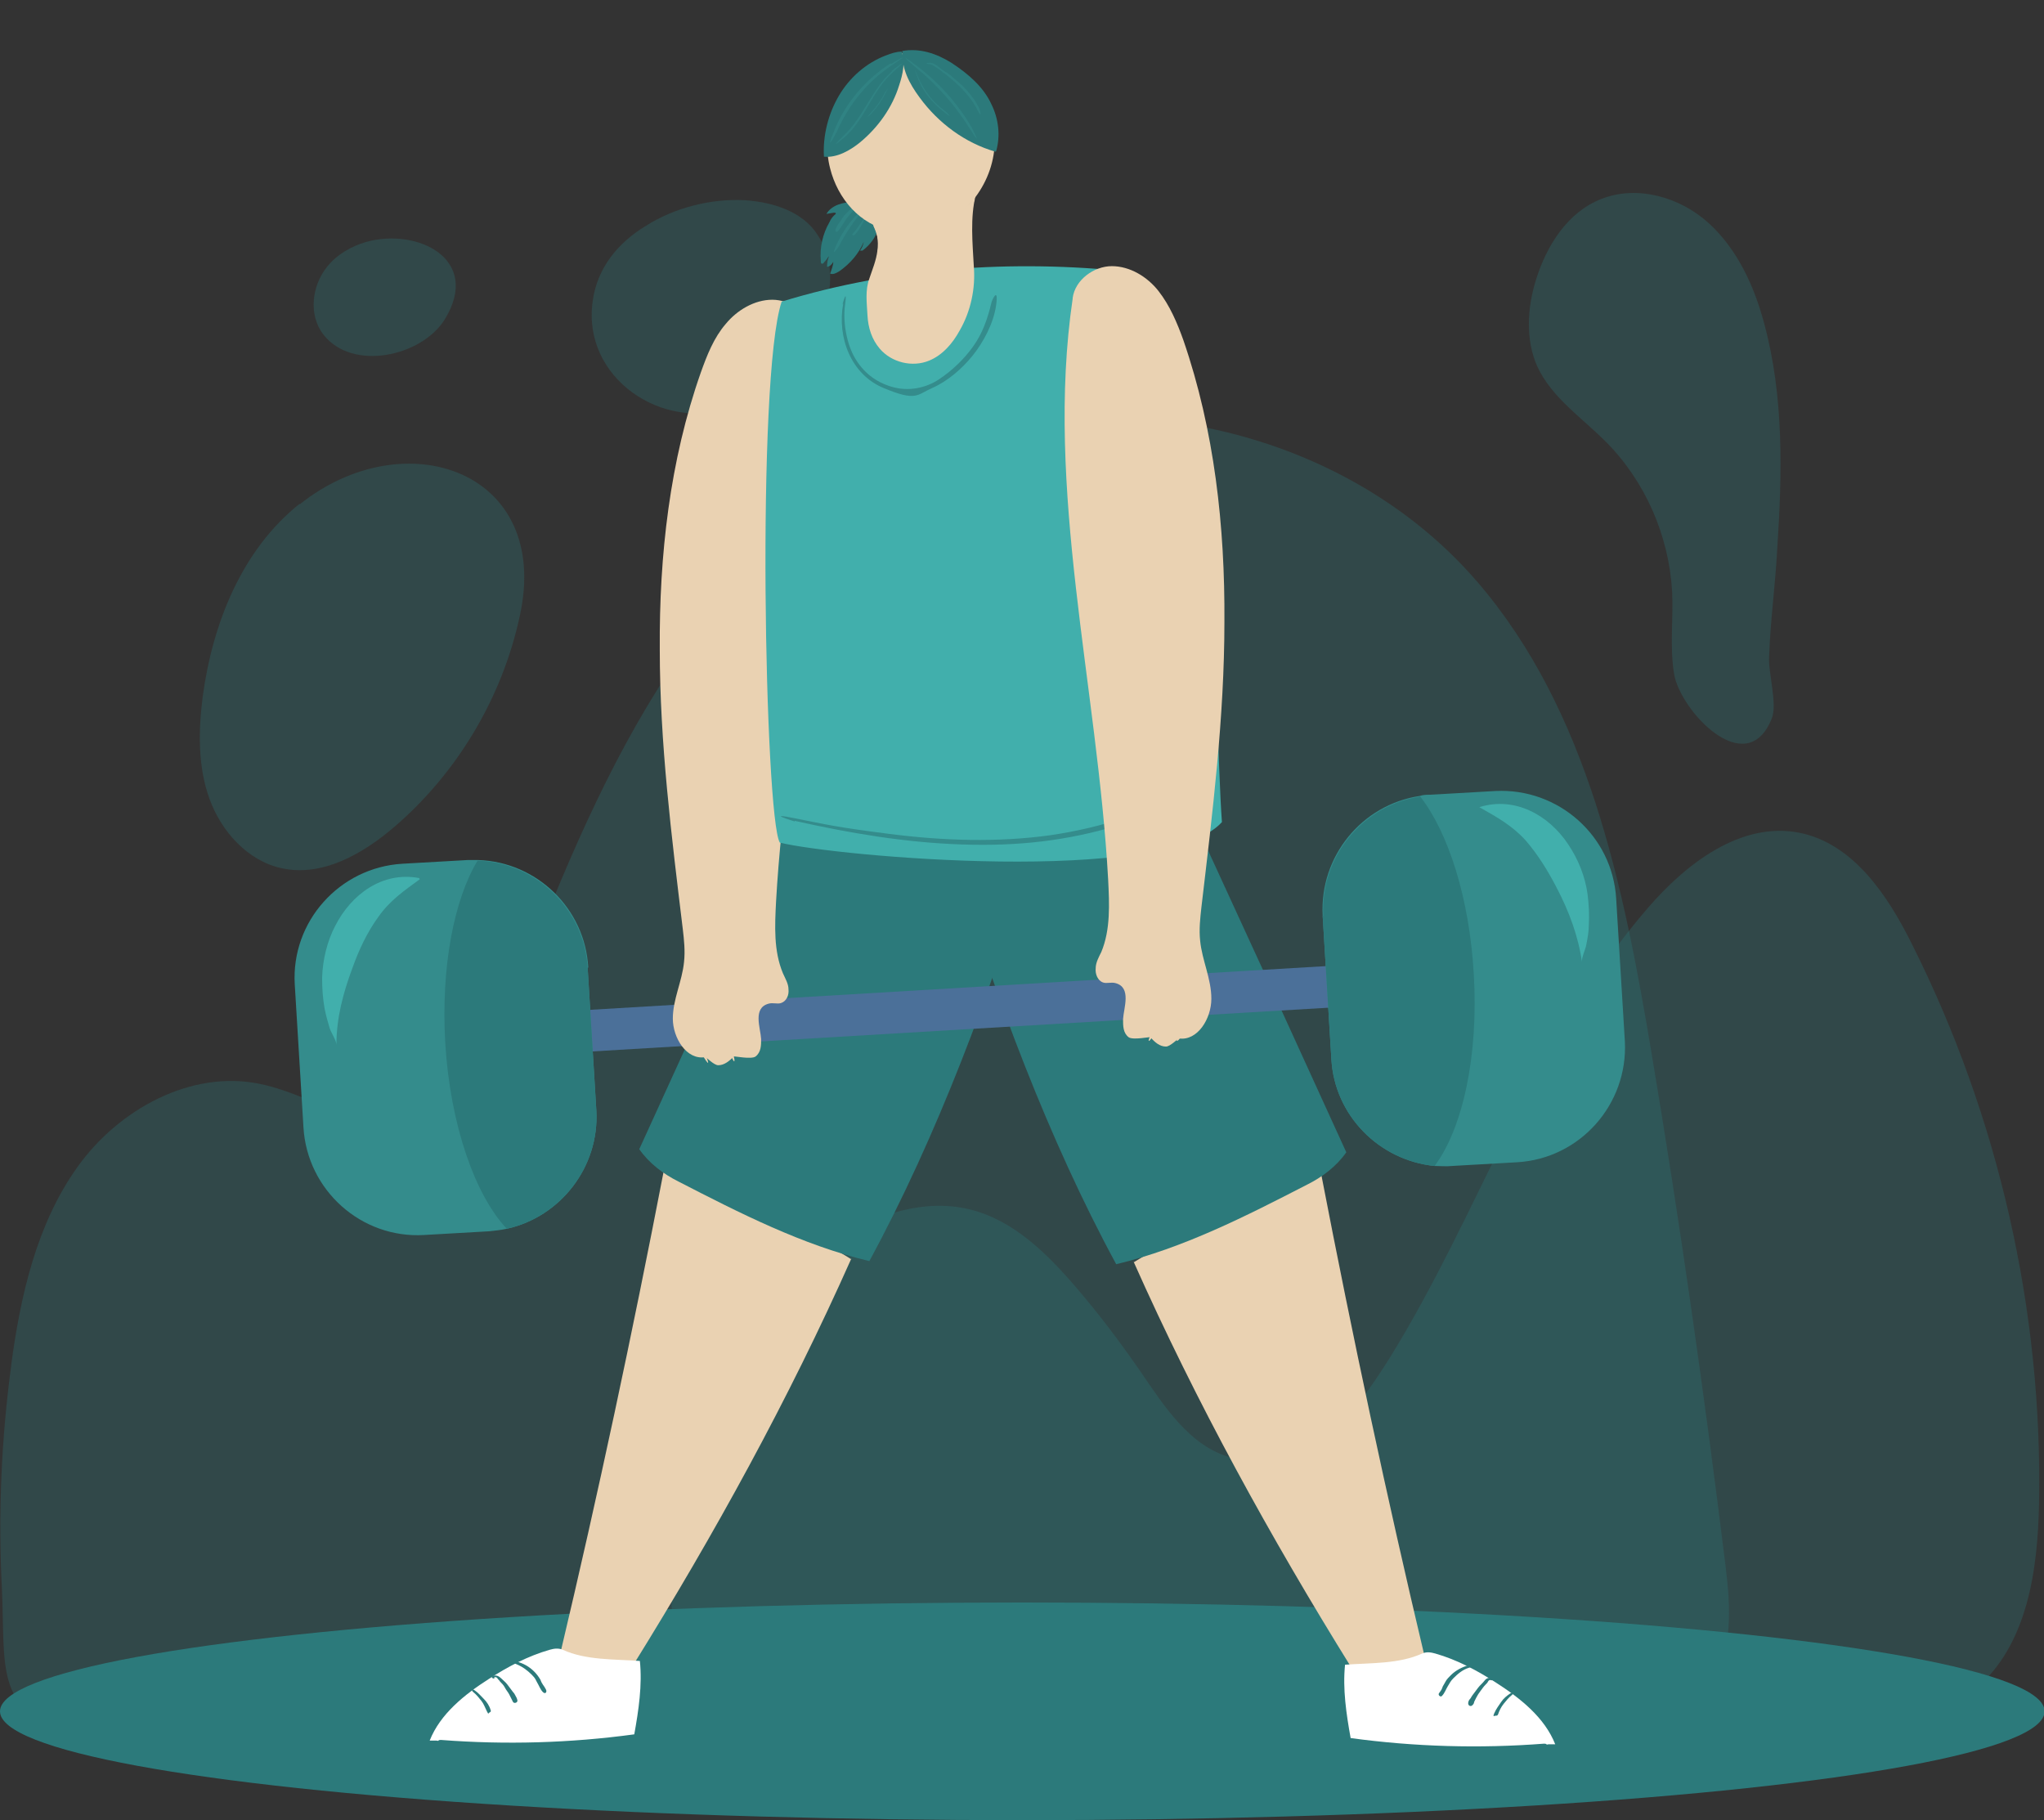 <?xml version="1.0" encoding="UTF-8"?>
<svg xmlns="http://www.w3.org/2000/svg" version="1.1" viewBox="0 0 328.7 292.7">
  <rect x="0" y="0" width="328.7" height="292.7" fill="#333333" stroke="none"/>
  <defs>
    <style>
      .cls-1, .cls-2, .cls-3, .cls-4, .cls-5, .cls-6, .cls-7, .cls-8 {
        stroke-width: 0px;
      }

      .cls-1, .cls-3 {
        fill: #ead2b2;
      }

      .cls-1, .cls-9, .cls-10 {
        mix-blend-mode: multiply;
      }

      .cls-2 {
        fill: #41afac;
      }

      .cls-4 {
        fill: #4b7099;
      }

      .cls-5 {
        fill: #348c8c;
      }

      .cls-6 {
        opacity: .3;
      }

      .cls-6, .cls-7 {
        fill: #2c7a7b;
      }

      .cls-11 {
        isolation: isolate;
      }

      .cls-8 {
        fill: #fff;
      }

      .cls-10 {
        opacity: .5;
      }
    </style>
  </defs>
  <g class="cls-11">
    <g id="LIGHT">
      <path class="cls-6" d="M1.8,219.5c1.5-11.2,4.1-22.7,10.7-31.9,6.6-9.2,18.2-15.6,29.3-13.3,10.1,2.1,20.3,10.7,29.4,5.9,4.8-2.6,7.1-8.1,9-13.1,12.8-33.9,26.8-70.8,57.8-89.5,31.3-18.8,75.8-11.7,99.6,16,17.8,20.7,23.5,48.9,28,75.8,4.6,27.4,8.5,54.9,11.9,82.5.8,6.6,1.3,14-2.8,19.2-3.8,4.7-10.3,6.1-16.3,7.1-40.6,6.7-81.8,10.1-123,10.2-39.9,0-85.4.3-124.2-10-12.2-3.2-10.3-10.6-10.9-23-.6-11.9-.1-23.9,1.5-35.8Z"/>
      <path class="cls-6" d="M48.2,81c-9.3,7.4-14,19.2-15.6,31-.7,5.5-.8,11.3,1.1,16.5,1.9,5.2,6.1,9.9,11.5,11.1,6.6,1.5,13.2-2.3,18.3-6.7,10.1-8.7,17.3-20.8,20.1-33.9,5.1-23.3-18.5-31.4-35.4-17.9Z"/>
      <path class="cls-6" d="M108.3,262.5c-2.3-24,6-50.6,26.5-63.4,6.3-3.9,14-6.4,21.2-4.6,7,1.7,12.5,7.2,17.2,12.7,3.6,4.2,6.9,8.6,10.1,13.2,3.9,5.7,8,12.2,14.7,14,5.2,1.4,10.8-.3,15.1-3.6,4.3-3.2,7.4-7.7,10.3-12.3,14.7-23.7,23.3-51.4,41.6-72.5,6.2-7.2,15-13.9,24.3-12.1,8.7,1.7,14.3,10.1,18.2,18,13.9,27.7,21,58.9,20.4,89.9-.2,10.8-1.9,22.7-10.1,29.7-4.7,4-10.8,5.7-16.7,7-11.2,2.4-22.5,3.7-33.9,5-43.7,4.9-87.9,9.7-131.6,4.5-7.3-.9-17.3-2.3-22.4-8.3-3.6-4.2-4.5-12-5-17.3Z"/>
      <path class="cls-6" d="M285.8,88.3c.8-12.1,1.1-24.5-2.1-36.3-1.6-6-4.3-11.9-8.9-16.1s-11.5-6.2-17.3-3.9c-5.4,2.1-8.8,7.5-10.5,13-1.4,4.5-1.7,9.6.2,13.9,2.3,5,7.1,8.2,11,12.1,6.4,6.4,10.2,15.2,10.7,24.2.2,4.4-.4,8.8.3,13.1.9,5.9,11.6,17.4,15.7,7.3,1-2.3-.6-7.5-.4-10.1.2-5.7,1-11.5,1.3-17.2Z"/>
      <path class="cls-6" d="M103.9,36.3c-4.5,2.7-7.9,6.8-8.6,12.2-1.7,12.3,11.3,21,22.3,17,9.5-3.4,20.5-17.5,13.9-27.7-2.4-3.8-7.2-5.3-11.7-5.6-5.2-.3-11.2,1.1-15.9,4.1Z"/>
      <path class="cls-6" d="M58.9,38.9c-2.4.7-4.7,2-6.3,4-2.5,3.1-3,7.8-.6,10.9,4.7,6,15.8,3.5,19.5-2.4,6-9.7-4.3-14.8-12.6-12.5Z"/>
      <ellipse class="cls-7" cx="164.4" cy="275.2" rx="164.4" ry="17.5"/>
      <path class="cls-3" d="M136.9,202.4c-10.1,22.7-22,44.3-35.1,65.4-3.7,0-8.1-.8-11.7-1.9,6.1-25.7,11.6-51.5,16.6-77.4,10.9,2.5,20.6,8.1,30.2,14Z"/>
      <path class="cls-7" d="M166,137.7c-6.7,21.9-15.3,45-26.2,65.1-10.8-2.6-20.8-7.7-30.7-12.8-2.4-1.2-4.7-2.9-6.3-5.2,7.6-16.7,15.2-33.3,22.9-50,13.9,2.4,26.3,1.8,40.3,2.9Z"/>
      <path class="cls-8" d="M102.9,267.1c.4,3.9-.2,7.9-.9,11.8-10.3,1.4-20.7,1.7-31.1.9-.1,0-.3,0-.4.1,0,.1-.3,0-.3,0-.4,0-.8,0-1.1,0,1.7-4.3,5.6-7.4,9.5-9.9,3.1-2,6.3-3.7,9.8-4.7.7-.2,1.4-.3,2.1,0,3.7,1.7,8.3,1.5,12.4,1.8Z"/>
      <path class="cls-3" d="M182.3,202.9c10.1,22.7,22,44.3,35.1,65.4,3.7,0,8.1-.8,11.7-1.9-6.1-25.7-11.6-51.5-16.6-77.4-10.9,2.5-20.6,8.1-30.2,14Z"/>
      <path class="cls-7" d="M153.3,138.2c6.7,21.9,15.3,45,26.2,65.1,10.8-2.6,20.8-7.7,30.7-12.8,2.4-1.2,4.7-2.9,6.3-5.2-7.6-16.7-15.2-33.3-22.9-50-13.9,2.4-26.3,1.8-40.3,2.9Z"/>
      <path class="cls-8" d="M216.3,267.7c-.4,3.9.2,7.9.9,11.8,10.3,1.4,20.7,1.7,31.1.9.1,0,.3,0,.4.1,0,.1.3,0,.3,0,.4,0,.8,0,1.1,0-1.7-4.3-5.6-7.4-9.5-9.9-3.1-2-6.3-3.7-9.8-4.7-.7-.2-1.4-.3-2.1,0-3.7,1.7-8.3,1.5-12.4,1.8Z"/>
      <g>
        <g>
          <path class="cls-7" d="M79.5,269.7c.2,0,.4,0,.5.2s.3.3.4.5c.3.3.6.6.8,1s.5.7.7,1.1.2.4.3.6.2.4.3.6c.2.3.8.1.7-.3s-.2-.5-.3-.7-.2-.4-.4-.6c-.3-.4-.6-.8-.9-1.2s-.7-.7-1-1-.8-.6-1.3-.4,0,.5.2.4h0Z"/>
          <path class="cls-7" d="M83,267.6c1,.4,1.8,1,2.5,1.7s.6.8.9,1.3.5,1.1.9,1.5.7,0,.5-.4-.3-.5-.5-.8-.3-.5-.4-.8c-.3-.5-.6-.9-1-1.3-.8-.8-1.7-1.3-2.8-1.6s-.4.3-.1.4h0Z"/>
          <path class="cls-7" d="M76.1,272.1c.5.4.9.9,1.3,1.4s.6,1.1.9,1.7.2.3.4.2.3-.2.2-.4c-.2-.7-.6-1.3-1.1-1.8s-.9-1-1.5-1.4-.4.2-.2.3h0Z"/>
        </g>
        <g>
          <path class="cls-7" d="M239.9,269.9c-.5-.2-.9,0-1.2.4s-.7.7-1,1.1-.6.8-.9,1.2-.2.4-.4.6-.3.5-.3.7c0,.4.4.6.7.3s.2-.4.3-.6.2-.4.3-.6c.2-.4.4-.7.7-1.1s.5-.7.8-1,.3-.3.4-.5.3-.3.5-.2.4-.3.2-.4h0Z"/>
          <path class="cls-7" d="M236.1,267.8c-1,.3-2,.8-2.8,1.6s-.7.8-1,1.3-.3.5-.4.8-.3.5-.5.8.3.7.5.4c.4-.4.6-1,.9-1.5s.5-.9.9-1.3c.7-.7,1.5-1.4,2.5-1.7s.2-.5-.1-.4h0Z"/>
          <path class="cls-7" d="M242.9,272.3c-.6.4-1.1.8-1.5,1.4s-.8,1.1-1.1,1.8,0,.4.2.4.3,0,.4-.2c.2-.6.5-1.2.9-1.7s.8-1,1.3-1.4,0-.4-.2-.3h0Z"/>
        </g>
      </g>
      <rect class="cls-4" x="87.6" y="158.9" width="133.7" height="6.7" transform="translate(-9.3 9.4) rotate(-3.4)"/>
      <path class="cls-5" d="M94.5,155.6l1.4,23c.5,9.1-5.8,17.1-14.4,19-.9.2-1.9.3-2.8.4l-10.5.6c-10.1.6-18.8-7.2-19.4-17.3l-1.4-23c-.6-10.1,7.2-18.8,17.3-19.4l10.5-.6c.6,0,1.1,0,1.7,0,9.4.3,17.2,7.8,17.7,17.3Z"/>
      <path class="cls-7" d="M94.5,155.6l1.4,23c.5,9.1-5.8,17.1-14.4,19-5.1-5.4-9.1-16.7-9.9-29.9-.7-12.2,1.4-23,5.2-29.3,9.4.3,17.2,7.8,17.7,17.3Z"/>
      <path class="cls-2" d="M67.4,141.2c-5.9-1.1-10.9,2.6-13.5,7.7-1.3,2.5-2,5.4-2.1,8.3,0,1.7.1,3.3.4,5,.2,1,.5,2.1.8,3.1.2.7,1.1,2,1.1,2.7,0-4.3,1.1-8.4,2.6-12.4,1-2.8,2.3-5.6,4.1-8.1,1.9-2.7,4.1-4.2,6.7-6.1Z"/>
      <path class="cls-5" d="M212.7,147.3l1.4,23c.5,9.1,7.7,16.3,16.6,17.2.9,0,1.9.1,2.8,0l10.5-.6c10.1-.6,17.8-9.3,17.3-19.4l-1.4-23c-.6-10.1-9.3-17.8-19.4-17.3l-10.5.6c-.6,0-1.1,0-1.7.2-9.3,1.4-16.1,9.7-15.6,19.2Z"/>
      <path class="cls-7" d="M212.7,147.3l1.4,23c.5,9.1,7.7,16.3,16.6,17.2,4.5-6,7.1-17.7,6.3-30.9-.7-12.2-4.1-22.7-8.6-28.5-9.3,1.4-16.1,9.7-15.6,19.2Z"/>
      <path class="cls-2" d="M237.9,129.8c5.7-1.8,11.2,1.3,14.3,6,1.6,2.4,2.7,5.1,3.1,8,.2,1.6.3,3.3.2,5,0,1-.2,2.1-.4,3.1-.1.7-.8,2.1-.7,2.8-.6-4.2-2.1-8.2-4.1-12-1.4-2.7-3-5.3-5-7.6-2.2-2.4-4.6-3.7-7.4-5.3Z"/>
      <g>
        <path class="cls-3" d="M130.5,53.2c-.4-2.9-3.4-5-6.3-5-2.9,0-5.7,1.7-7.5,3.9-1.9,2.2-3,5-4,7.8-5,14.2-6.7,29.4-6.6,44.5,0,15.1,1.9,30.1,3.7,45,.2,1.7.4,3.5.2,5.3-.3,3.1-1.8,6-1.8,9.1,0,3.1,2.2,6.7,5.2,6.2.2,0,1.4,1.3,2.1,1.3,1,0,1.8-.7,2.5-1.4,0-.1,2.8.5,3.5,0,.9-.7.9-1.8.9-2.8-.1-1.8-1.4-5,1.2-5.7.7-.2,1.4.1,2-.1.9-.3,1.3-1.3,1.2-2.2,0-.9-.5-1.7-.9-2.6-1.5-3.6-1.3-7.6-1.1-11.5,1.7-30.4,10.2-61.6,5.7-91.7Z"/>
        <g class="cls-9">
          <path class="cls-3" d="M113.5,169.7c-.5-1.2-.9-2.4-1.1-3.7s-.2-2.6-.1-3.9-.7-.5-.8,0c-.3,2.6.2,5.5,1.6,7.8s.5,0,.4-.2h0Z"/>
        </g>
        <g class="cls-9">
          <path class="cls-3" d="M118,169.8c-.5-1.2-.9-2.6-1.1-3.9s-.2-1.3-.3-2,0-1.4,0-2-.6-.5-.7,0c-.1.7,0,1.4,0,2.1s.2,1.4.3,2.1c.3,1.4.9,2.7,1.5,4s.4,0,.3-.2h0Z"/>
        </g>
        <path class="cls-1" d="M123.6,67.8s-9.3,44.6,2.1,65.6l1.8-15s-4.8-37.9-3.9-50.6Z"/>
      </g>
      <path class="cls-2" d="M125.7,48.5c-4.1,12.3-2.7,82.9-.3,87,8.9,2.2,61.8,7,71.1-3.3-.6-8-1.1-32.5-1.8-40.5-1.4-16.7-3.6-34.2-13.1-48-18.8-2-37.9-.7-55.9,4.8Z"/>
      <g>
        <g class="cls-9">
          <path class="cls-5" d="M135.6,48.8c-1,5.4,1.2,11.4,6.5,13.6s5.3,1.1,7.8,0,4.8-3.1,6.5-5.2,3.4-5.2,3.8-8.2-.7-.8-.8-.2c-.6,2.5-1.4,4.8-2.9,6.9s-3.4,3.9-5.5,5.3-4.9,2-7.6,1.2-4.6-2.4-5.9-4.6-2-5.7-1.6-8.6-.4-.3-.4,0h0Z"/>
        </g>
        <g class="cls-9">
          <path class="cls-5" d="M127.8,132c8.9,2,17.8,3.5,26.9,3.8s16.8-.6,24.9-3,8.7-3.1,12.5-5.6,0-1-.4-.7c-3.5,2-7.1,3.7-10.9,5s-7.8,2.2-11.8,2.8c-8.6,1.2-17.4.9-26-.2s-10.1-1.5-15.1-2.5-.4.4-.1.5h0Z"/>
        </g>
      </g>
      <g>
        <path class="cls-3" d="M172.5,47.9c.4-2.9,3.4-5.1,6.3-5.1,2.9,0,5.7,1.7,7.5,4s3,5.1,4,7.9c5,14.5,6.7,30,6.6,45.3,0,15.3-1.9,30.6-3.7,45.9-.2,1.8-.4,3.6-.2,5.4.3,3.1,1.8,6.1,1.8,9.3,0,3.2-2.2,6.8-5.2,6.4-.2,0-1.4,1.3-2.1,1.3-1,0-1.8-.7-2.5-1.5,0-.1-2.8.5-3.5,0-.9-.7-.9-1.8-.9-2.9.1-1.8,1.4-5.1-1.2-5.8-.7-.2-1.4.1-2-.1-.9-.3-1.3-1.4-1.2-2.3,0-.9.5-1.8.9-2.6,1.5-3.6,1.3-7.7,1.1-11.7-1.7-30.9-10.2-62.8-5.7-93.4Z"/>
        <g class="cls-9">
          <path class="cls-3" d="M189.8,166.8c1.4-2.3,1.9-5.2,1.6-7.9s-.8-.5-.8,0c.1,1.3,0,2.7-.1,4s-.6,2.5-1.1,3.8.3.4.4.2h0Z"/>
        </g>
        <g class="cls-9">
          <path class="cls-3" d="M185.2,166.9c.7-1.3,1.2-2.6,1.5-4s.3-1.4.3-2.1.2-1.5,0-2.2-.7-.3-.7,0c0,.7,0,1.4,0,2.1s-.1,1.4-.3,2c-.3,1.3-.6,2.7-1.1,4s.2.4.3.2h0Z"/>
        </g>
      </g>
      <path class="cls-7" d="M137.3,32.4c-.8.1-1.7.2-2.5.5-.8.3-1.5.8-1.9,1.5l1.2-.2c.1,0,.3,0,.3.1,0,0,0,0,0,.1-.4.3-.8.8-1,1.3-1.1,1.9-1.6,4.1-1.4,6.3,0,.2,0,.4.2.4.1,0,.2,0,.3-.2.3-.3.5-.6.8-1-.2.5-.3,1.1-.3,1.7.4,0,.8-.4,1-.8,0,.6-.3,1.3-.5,1.9.5.2,1-.1,1.5-.4,1.7-1.2,3.1-2.8,3.9-4.7-.1.5-.3,1-.6,1.4,0,0,.3,0,.4,0,1.2-.9,2.2-2.2,2.6-3.7,0-.3,0-.5,0-.8,0-.2-.2-.4-.3-.6-.5-.8-1-1.6-1.5-2.3-.2-.3-.3-.6-.6-.7-.3,0-.9.1-1.2.2Z"/>
      <g class="cls-10">
        <path class="cls-5" d="M138.2,32.8c-.8.3-1.5.9-2.1,1.5s-.6.8-.9,1.2-.6.8-.8,1.3.2.6.4.3c.6-.7,1-1.6,1.6-2.3s1.1-1.3,1.8-1.6.1-.4-.1-.4h0Z"/>
      </g>
      <g class="cls-10">
        <path class="cls-5" d="M138.7,33.6c-1.8,1.7-3.2,3.6-4.2,5.8s.2.5.4.2c1.1-2.1,2.4-4.1,4-5.9s0-.3-.2-.2h0Z"/>
      </g>
      <g class="cls-10">
        <path class="cls-5" d="M139,34.8c-.2.5-.5,1-.8,1.4s-.6.9-1,1.3.2.4.3.2c.4-.4.7-.9,1-1.4s.5-1,.7-1.5-.2-.3-.3-.1h0Z"/>
      </g>
      <path class="cls-3" d="M157.9,15.4c-2.6-4.3-7.5-7.4-12.5-6.9-2.4.3-4.7,1.3-6.5,2.8-4.6,3.7-6.9,10.1-5.4,15.8,1.2,4.8,4.8,9.1,9.8,10,.7.1,1.4.2,2.1.2,2.6,0,5.1-.3,7.3-1.7,5.7-3.7,8.8-10.9,6.5-17.5-.3-.9-.8-1.8-1.3-2.7Z"/>
      <path class="cls-7" d="M145,8.3c-.9,0-1.7.3-2.5.6-3.2,1.2-5.9,3.6-7.6,6.5s-2.6,6.4-2.4,9.8c2.1.2,4.2-1,5.8-2.3,2.9-2.4,5.2-5.6,6.3-9.2.6-1.8,1-3.7.4-5.4Z"/>
      <path class="cls-7" d="M160.1,24.4c-4.9-1.4-9.2-4.6-12.2-8.7-1.7-2.3-2.9-4.6-2.8-7.5,2.8-.5,5.5.4,7.9,1.9,2.6,1.7,5.1,3.8,6.4,6.6,1.2,2.4,1.5,5.1.8,7.6Z"/>
      <g class="cls-10">
        <path class="cls-5" d="M143.2,10.2c-4,2.6-7.2,6.3-9,10.7s.3.4.4.2c1.9-4.3,4.9-8,8.8-10.6s0-.3-.1-.2h0Z"/>
      </g>
      <g class="cls-10">
        <path class="cls-5" d="M143.4,11.5c-3.2,2.9-4.5,7.2-7.6,10.2s0,.4.2.2c3.2-2.9,4.3-7.4,7.6-10.3s0-.4-.2-.2h0Z"/>
      </g>
      <g class="cls-10">
        <path class="cls-5" d="M142.4,14.7c-.6,1.3-1.4,2.4-2.4,3.5s0,.2.1.1c1-1.1,1.8-2.3,2.4-3.5s0-.1-.1,0h0Z"/>
      </g>
      <g class="cls-10">
        <path class="cls-5" d="M147.5,12.3c.8,2.3,2.4,4.2,4.3,5.7s.3-.1.1-.2c-1.9-1.4-3.4-3.3-4.3-5.5s-.1,0-.1,0h0Z"/>
      </g>
      <g class="cls-10">
        <path class="cls-5" d="M147.1,10.7c3.5,2.8,6.4,6.1,8.8,9.9s.4,0,.3-.2c-2.3-3.9-5.3-7.2-8.9-9.9s-.3.1-.2.2h0Z"/>
      </g>
      <g class="cls-10">
        <path class="cls-5" d="M149.3,10.3c.6,0,1,.4,1.5.7s.7.6,1.1.8c.7.6,1.4,1.1,2,1.7,1.3,1.2,2.5,2.6,3.3,4.2s.4,0,.3-.2c-.8-1.7-2.1-3.2-3.5-4.4s-1.4-1.2-2.2-1.7-1.5-1.4-2.4-1.3-.1.2,0,.2h0Z"/>
      </g>
      <path class="cls-3" d="M156.9,31.4c-.9,3.6-.5,7.7-.3,11.4.3,3.6-.5,7.3-2.3,10.4-1.1,2-2.7,3.9-4.9,4.8-2.7,1.1-6,.3-7.9-1.9-1.3-1.5-1.9-3.4-2-5.4s-.4-4,.3-5.9c.5-1.5,1.1-2.9,1.3-4.5.2-1.5,0-3.2-.9-4.5,3.6,1.7,8.1,1.3,11.7-.4,2-.9,4-2.1,5-4.1Z"/>
      <path class="cls-1" d="M156.7,32.2c-4.1,4.2-10.8,6-16.3,4,.7,1.5,1.1,2.9.7,4.3,3.4.9,7.3.6,10.3-1.3,2.4-1.5,4-4.6,5.4-7.1Z"/>
    </g>
  </g>
</svg>